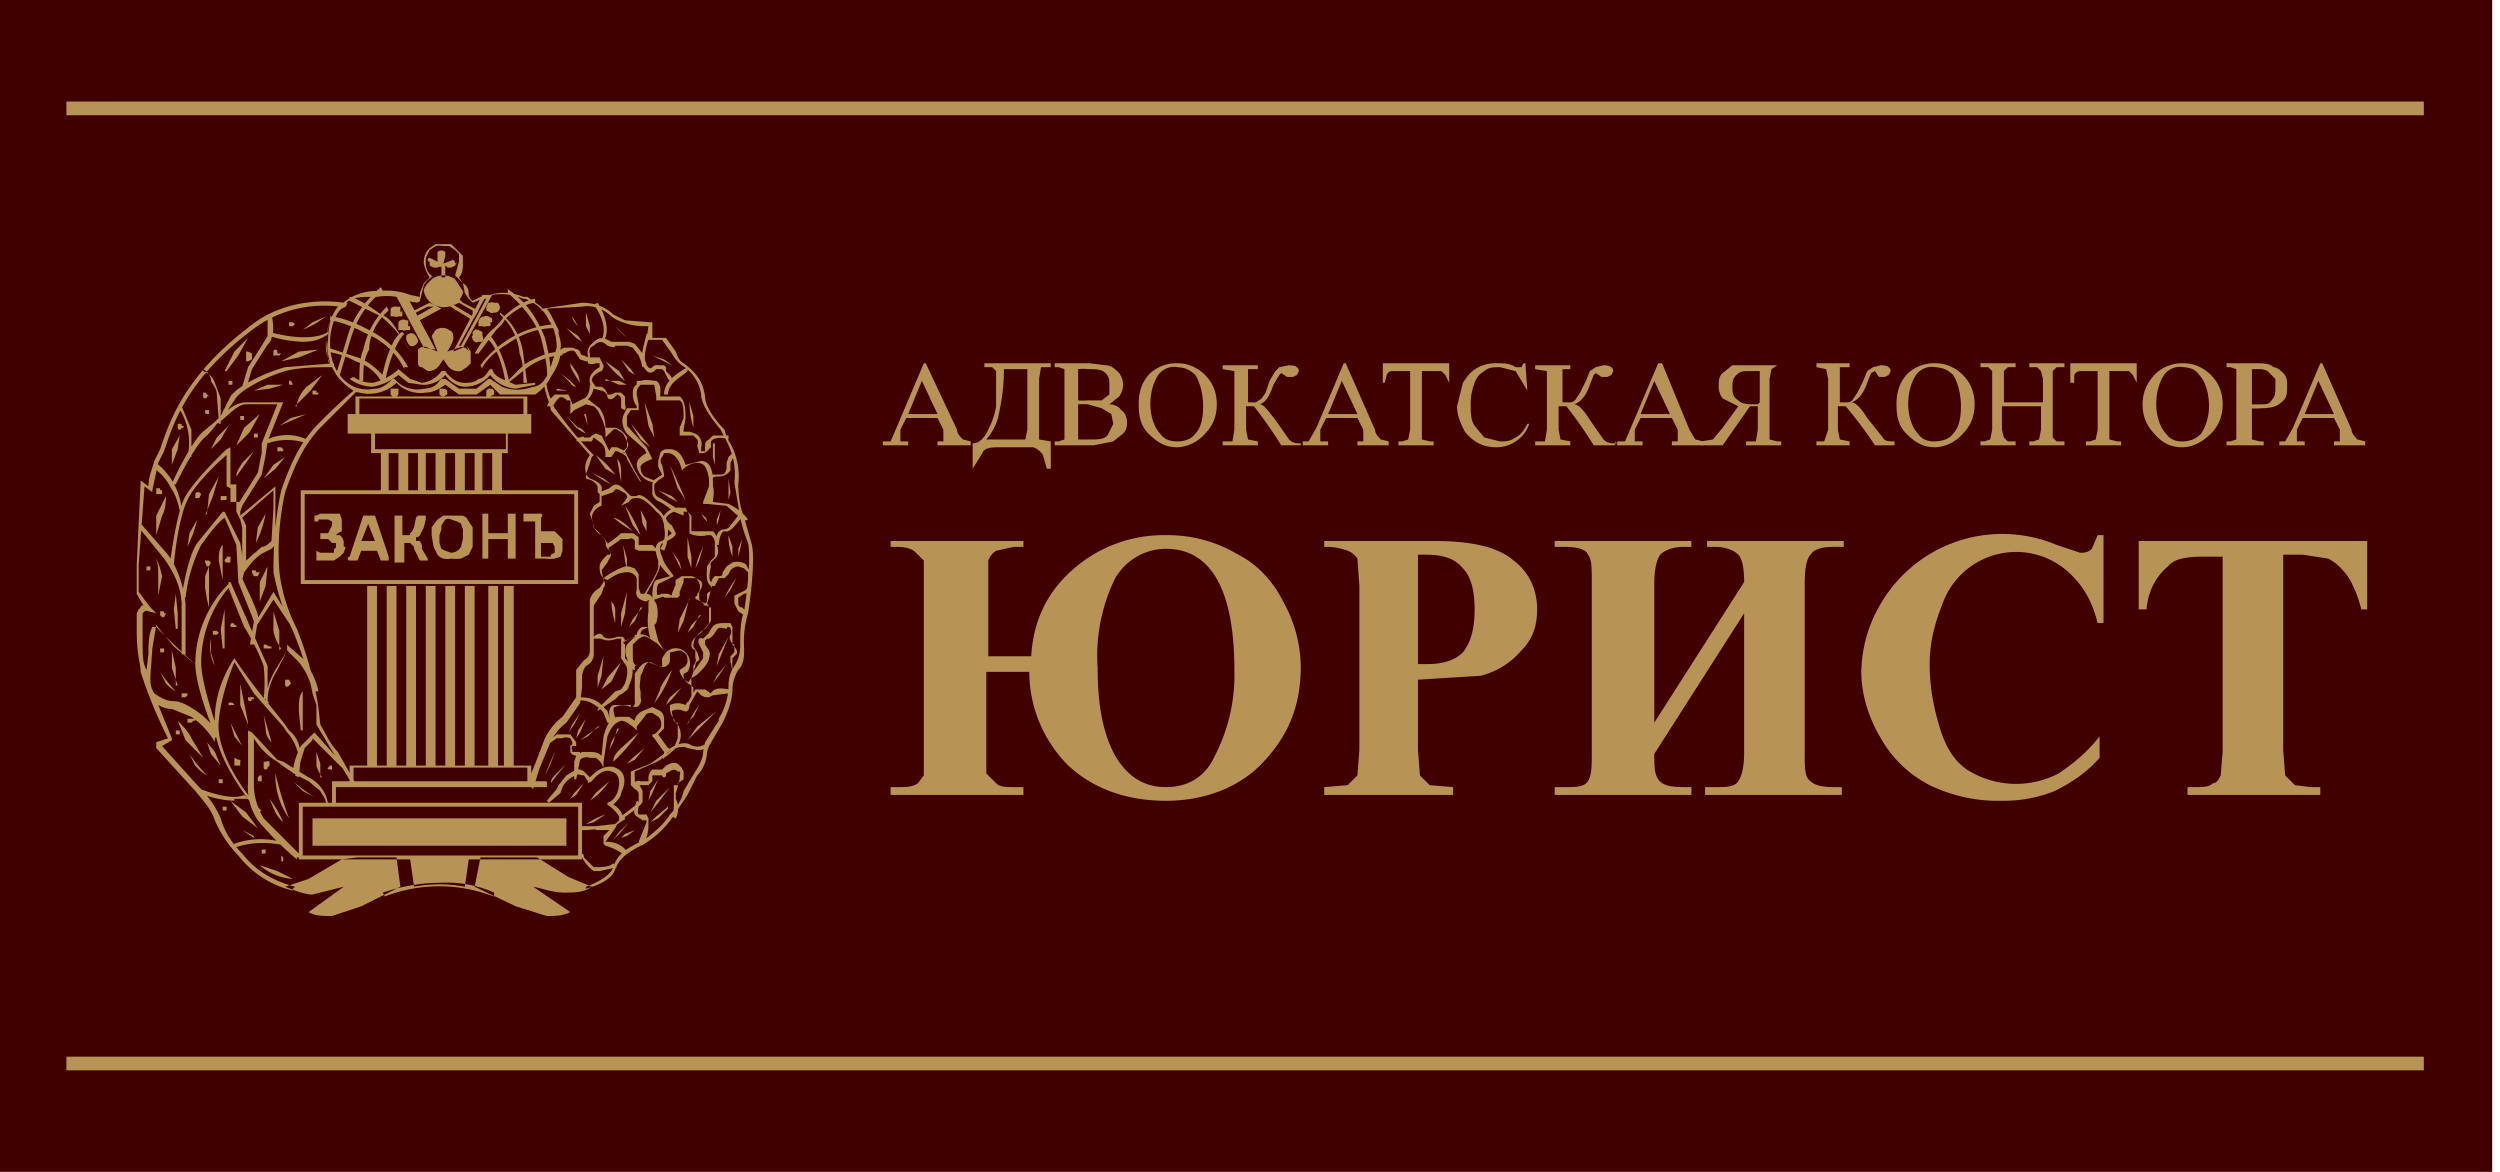 <svg xmlns="http://www.w3.org/2000/svg" width="128" height="60" fill="none"><path fill="#400000" d="M0 0h127.6v60H0z"/><path fill="#B79355" d="m37.3 32.6-.4 1-.2.5.1-.6.5-.9Zm0-5a3 3 0 0 0 .2.9V28l-.2-.6Zm.7 0-.2.5v.4l.1-.4.1-.5Zm-.3 2a5 5 0 0 0-.6 1l.3-.4.3-.6Zm-.8.7v1.1-1.1Zm.3 3.7-.5.6-.2.4.3-.4.4-.6Zm.1-9.5v1.1l.1-.4-.1-.7Zm-.4 1.6-.2.5v.3l.1-.3.1-.5Zm-.4-3.4v.7l.1.4v-1.1Zm1.6 8.8-.3-.2-.2-.4v-.4l.4-.2c.2-.1.3-.1.3-.6v-.4l-.2-.2-.3-.1a.6.6 0 0 0-.4.2l-.1.2-.2.2h-.3l-.2.4h-.2a.6.6 0 0 1 .2-.5.1.1 0 0 1 .1 0h.1c.1 0 .2 0 .2-.2l.2-.3.3-.2a.8.8 0 0 1 .7.1l.2.4v.4c0 .5-.1.7-.3.7l-.3.2a.1.1 0 0 0 0 .1v.2s0 .2.2.2l.2.2v.2ZM36.3 25v-.4a.4.4 0 0 1 .1-.3h.3c.4 0 .4 0 .5-.3v-.3l.1-.3.3-.3v.2l-.2.4v.4c-.2.2-.3.3-.7.3a.3.3 0 0 0-.3.2v.3h-.1Zm.5 2.9h-.2s0-.8.5-.8a.4.4 0 0 0 .3-.2l.4-.5.1-.1v.2a.2.2 0 0 1 0 .1c-.2.2-.5.7-.8.6-.2 0-.3.5-.3.7Zm-12.9-7.7h-.4l-.7-.5c-.3.2-.6.4-1 .4a1.7 1.7 0 0 1-1.5-.5 2 2 0 0 1-.9.5 2 2 0 0 1-1 0c-.2 0-.5-.2-.8-.5-.3-.2-.5-.6-.7-1-.1-.4-.2-.8-.1-1.2 0-1 .3-1.6.9-2 .4-.3 1-.5 1.5-.5h.2a3.4 3.4 0 0 1 1.6.2l.5.1V15l.2-.5.3-.3a2 2 0 0 1-.3-.7 1 1 0 0 1 .3-.8l.3-.2h.8l.6.6v.4c0 .2 0 .5-.2.7l.2.3c.2.1.3.3.3.6a.4.4 0 0 0 .2.3l.4-.2.5-.1c.6-.2 1.2-.1 1.7.1h.2l.7.5.6.7c.2.5.4 1 .4 1.6 0 .5-.3 1-.5 1.3-.2.4-.5.7-.8.9h-1.8l-.5-.5-.7.5H24Zm-1.2-.8h.1l.7.5h.9l.6-.5h.1l.6.4c.5.2 1 .2 1.6 0 .3 0 .6-.3.8-.7l.4-1.3c0-.5-.1-1-.4-1.4-.2-.5-.7-.9-1.2-1.1h-.1c-.5-.2-1-.3-1.6-.2a2 2 0 0 0-.5.2l-.5.2-.2-.2-.2-.3-.1-.5-.3-.3-.1-.1.2-.7V13l-.2-.2-.3-.2h-.3a1 1 0 0 0-.4 0l-.3.2-.2.4v.3c0 .2.1.5.3.6v.1a1 1 0 0 0-.4.4l-.1.4-.1.4c-.1.2-.4 0-.8 0l-.4-.2a3 3 0 0 0-1 0H19c-.5 0-1 0-1.4.4-.6.4-.8.9-.9 1.8a2.3 2.3 0 0 0 .9 2.1 1.9 1.9 0 0 0 1.6.4c.3 0 .6-.2.9-.5h.1a1.5 1.5 0 0 0 1.5.5c.3 0 .6-.1.8-.4l.1-.1ZM30 45.6v-.2s1.2-.4 1.4-1c.2-.6.5-.9 1.6-1.4.5-.4 1-.8 1.3-1.3.3-.3.6-.7.7-1.2l.6-1c.2-.3.4-.7.4-1l.1-.5.7-1.1v-.1c.3-.5.5-1.1.5-1.7 0-.4.1-.7.3-1 .2-.3.3-.7.3-1 0-.7 0-1.3.2-1.8 0 0 .4-2.5.2-3.5a8 8 0 0 1-.4-1.3l-.3-1.8c.1-.8-.1-1.6-.5-2.3l-.2-.4c-.5-.6-1-1.3-1-1.8a2.1 2.1 0 0 0-1-1.5 2 2 0 0 1-.5-.6l-.5-.7H33.1l.1-.7c-.4 0-.8 0-1.3-.2a2 2 0 0 1-.6-.3c-.4-.4-1-.6-1.5-.5l-1.8.1.2.3.4.8v.2c.1.3.2.7 0 1 0 .3 0 .5-.2.8l-.4.6c-.1.2.2 1 .4 1.4.6.8 1.2 1.6 2 2.4l-.1.1-.3.9.2.2c.3.1.7.3.6.6v.8a.7.7 0 0 0-.5.6l.1.5.4.4.3.4.1.4a.3.3 0 0 1 0 .4l-.1.2-.3.4.1.5c.1.1.1.3 0 .4l-.1.3-.4.6v2.5c0 .3-.2.5-.4.6a1 1 0 0 0-.2.5v.6l-.1.8-.7 1c-.4.3-.7.7-.9 1.2l-.5 1.2-.3 1-.3-.3.4-1 .5-1.3c.2-.4.5-.8.9-1.1l.7-1v-1.4l.4-.5c.2-.1.3-.3.3-.5v-2.6a1 1 0 0 1 .5-.6l.2-.3a.3.3 0 0 0 0-.2c-.2-.2-.2-.4-.2-.6 0-.2.2-.4.4-.6a.1.1 0 0 0 .1-.2.9.9 0 0 1-.2-.5l-.2-.3c-.2-.1-.4-.3-.4-.5l-.2-.6.2-.4.3-.2v-.4l-.1-.1V25c0-.1 0-.2-.3-.4l-.3-.1v-.3c-.1-.3 0-.6.2-.9l-2-2.3c0-.3-.5-1.3-.3-1.6a5.5 5.5 0 0 0 .7-1.3v-.9l-.2-.1c0-.3-.2-.6-.3-.8l-.3-.4h-.1l.1-.1 2-.3c.6 0 1.2.2 1.6.6l.6.3 1.3.1h.1v.8h.7l.5.7c.1.3.2.5.4.6.7.5 1 1 1.1 1.7 0 .5.5 1.2 1 1.7l.1.4c.5.7.7 1.6.6 2.4 0 .6.1 1.2.3 1.7l.4 1.4c.2 1-.2 3.5-.2 3.5a5 5 0 0 0-.2 1.8c0 .4 0 .8-.3 1.1a2 2 0 0 0-.3 1c0 .5-.2 1.1-.5 1.7l-.7 1.2-.1.3c0 .4-.2.9-.5 1.2l-.5 1-.8 1.2a5 5 0 0 1-1.4 1.3c-1 .5-1.3.8-1.5 1.3-.2.7-1.5 1-1.5 1Zm-15 0a5 5 0 0 1-2.8-1.8A6 6 0 0 1 11 42c-.2-.6-.6-1-1-1.5l-2-2.2V38l.6-.2a23.7 23.7 0 0 1-1.4-3.4c0-.5-.2-.7-.2-2.2v-.8l.1-.2.1-.1a.1.1 0 0 1 .2 0l-.4-.7v-1.5l.2-4.2v-.1l.4.3c0-.5.2-.9.3-1.3l.3-.6c.5-1.5 1.3-3.8 4.6-6.3 2.1-1.7 4.8-1.2 4.8-1.2h.2l-.1.2-.2.1a1 1 0 0 0-.3.4c-.2.4-.3.9-.3 1.3 0 .6.1 1.2.5 1.7.2.3.5.5.9.7h.2l-.2.1-2 2c-.5.6-1 1.2-1.7 3.2a14 14 0 0 0-.3 4c.1 1 .4 2 .9 3a18.2 18.2 0 0 1 1.1 4l.1.9c.3.5.5 1 .9 1.4l.9 1.6H18l-.9-1.5-.9-1.5v-1l-.2-.6c-.2-1.1-.6-2.2-1-3.2-.5-1-.8-2-1-3 0-1.5.1-2.8.4-4.2.7-2 1.2-2.6 1.7-3.2a30 30 0 0 1 2-1.9 3 3 0 0 1-.8-.7l-.5-.8-.1-1a3 3 0 0 1 .6-1.8h.1c-1.6-.2-3.2.2-4.5 1.2-3.3 2.5-4 4.7-4.5 6.2l-.3.6-.3 1.4v.1l-.4-.3-.3 4v1.4l.6.8.3.3-.4-.1a.2.2 0 0 0-.2 0l-.1.1v.9c0 1.4 0 1.6.2 2l.2.8 1.1 2.7v.1l-.5.3 1.8 2c.5.5.9 1 1.2 1.7.2.7.6 1.3 1.1 1.8.7.9 1.6 1.4 2.7 1.7l-.1.1ZM17.7 28l-.1.3-.2.2-.3.2h-.9v-.5l.2.1h.7v-.2a.1.1 0 0 0 .1-.1v-.2H17l-.2-.2h-.4v-.3h.4l.1-.2.1-.2v-.2l-.2-.1h-.5v.1h-.2v-.3h.1l.2-.1h1l.1.3v.5a.2.2 0 0 1 0 .1l-.2.1-.1.1h.2a.5.5 0 0 1 .2.4v.2Zm2.2.5v.2h-.4l-.2-.5h-.8l-.2.5h-.4a.1.1 0 0 1 0-.2l.7-2.1h.6l.7 2.1Zm-1-1.8-.4 1h.7l-.4-1Zm3 2h-.4l-.3-.6V28l-.1-.1-.1-.1H20.7v1h-.5v-2.4h.4v1h.4v-.1l.1-.1.1-.2.1-.5.1-.1h.4v.2l-.1.4-.1.2-.1.2-.1.1h-.1v.2h.2l.1.2v.2l.3.5v.2Zm2.3-1.3v.6l-.2.4-.4.2a2 2 0 0 1-.5 0 1 1 0 0 1-.4 0 .6.6 0 0 1-.3-.2l-.2-.4-.1-.6V27l.3-.4.3-.2h.9c.2 0 .3.1.4.3l.2.3v.5Zm-.5 0v-.3l-.1-.3-.2-.1-.3-.1a.3.3 0 0 0-.3 0l-.2.3v.2l-.1.3v.4l.1.3.2.1.3.1a.6.6 0 0 0 .5-.3V28l.1-.4Zm2.7 1.2H26v-1h-1v1h-.3v-2.3h.3v1h1v-1h.4v2.3Zm1.3-1.4h.7l.2.2.2.2v.6l-.1.3-.3.1a2 2 0 0 1-.5 0h-.5v-1.9h-.6v-.4h.8a.1.1 0 0 1 .1.2v.7Zm.7.7V28l-.1-.2H27.7v.7h.5v-.1l.2-.1V28Zm1.2 2H15.4v-4.8h14.2V30Zm-14-.2h13.8v-4.4H15.6v4.4ZM17 41.3V40h11v1.2H17Zm.1-.2H28v-.8H17.2v.8ZM29.8 44H15.3v-2.9h14.5V44Zm-14.3-.2h14.1v-2.5H15.5v2.5ZM26 23.2h-7v-1.4h7v1.4Zm-6.8-.2h6.7v-1h-6.7v1Zm8-.8h-9.4v-1h9.4v1Zm-.2-.8h-8.8v-1.1H27v1Zm-8.6-.2h8.4v-.8h-8.4v.8Zm8-1.3a1.8 1.8 0 0 1-1.3-.7 1.7 1.7 0 0 1-1.3.6c-.4 0-.8-.3-1-.6a1.5 1.5 0 0 1-1.2.5l-.7-.1-.5-.4a3 3 0 0 1-1.3.6 2 2 0 0 1-1.2-.4l.2-.1c.3.2.6.3 1 .3a3 3 0 0 0 1.2-.6l.1-.1.6.5.6.2a1.4 1.4 0 0 0 1-.6h.2c.3.4.6.6 1 .6.2 0 .5 0 .7-.2.2 0 .4-.2.5-.4l.1-.1h.1c.1.3.3.4.5.5l.7.3 1-.1v.1l-1 .2Zm-5.8-4v.3h-.2a.2.2 0 0 1-.2 0H20v-.4a.3.3 0 0 1 .3-.1h.2v.3Zm.4.8v.2h-.2a.2.2 0 0 1-.2 0h-.2v-.4a.3.3 0 0 1 .4-.1h.1v.3Zm.4.7a.3.3 0 0 1-.2.3.2.2 0 0 1-.2 0l-.1-.1-.1-.2v-.2a.3.3 0 0 1 .4-.1l.1.1.1.2Zm3.3-.2V17l-.2-.1a.2.2 0 0 0-.2 0l-.1.1v.2c-.1 0 0 .1 0 .2l.1.1a.2.2 0 0 0 .2 0h.2a.3.3 0 0 0 0-.3Zm.5-.7v-.2l-.2-.1a.2.2 0 0 0-.2 0 .3.3 0 0 0-.3.3v.2h.2a.2.2 0 0 0 .2 0h.2a.3.3 0 0 0 0-.2Zm.4-.8-.1-.2h-.2a.2.2 0 0 0-.2 0H25l-.1.2v.2l.2.1a.2.2 0 0 0 .2 0 .2.2 0 0 0 .1 0 .3.3 0 0 0 .2-.3Zm-10.5.9-.1.1h-.2v-.2h.2Zm-.7 1.5-.1.1H14V18a.1.1 0 0 1 .2 0v.1Zm.8 1.6H14.8v-.2h.1l.1.2Zm-2 2.7H13v-.2h.2v.2Zm-1.6 3v.2h-.2a.1.1 0 0 1-.1 0v-.2h.2Zm.2 3.2v.2h-.2a.1.1 0 0 1 0-.2v-.1h.2v.1Zm1.5.7-.1.2H13l-.1-.2v-.1h.2v.1Zm-2.5-.5-.1.2h-.1l-.1-.2v-.1h.2Zm-2.3 2.6-.1.2h-.1l-.1-.1v-.2h.2v.1Zm-.8-2.3v.1h-.2V29h.2Zm3.5 3.3-.1.1h-.2v-.2h.2Zm-2.8.8v.2h-.2v-.2h.2Zm1.2 2.4-.1.1h-.2v-.2H9.6Zm2.5-3.6v.1H11.8V32a.1.1 0 0 1 .2 0h.1Zm1.8 1.1v.1H13.5V33h.1l.2.1Zm1 1.9-.1.1a.1.1 0 0 1-.2-.1v-.2h.2l.1.2Zm-1.9.7v.1h-.1a.1.1 0 0 1-.2 0v-.1H13Zm4 3.6v.1h-.1s-.2 0-.1-.1l.1-.1h.1v.1Zm-3.2-.1-.1.1a.1.1 0 0 1-.2 0V39h.1a.2.2 0 0 1 .2 0Zm-.5.5h.1V40h-.2v-.2Zm-2 .2h.1v.2h-.2v-.2Zm.9-1h.1a.1.1 0 0 1 0 .1v.2H12V38.8Zm2.3 5v.2h-.1V43.8Zm-1-.4h.1v.2h-.2v-.2Zm-2-2.2h.1v.2h-.2v-.2ZM12 36v.1h-.2a.1.1 0 0 1-.1 0V36a.2.2 0 0 1 .3.1Zm-2 .9h-.1l-.1.1h-.2v-.2H10Zm-.8.6v.1H9v-.2h.2Zm1.1-12.2-.1.2H10v-.2a.1.1 0 0 1 .1-.1h.1l.1.1Zm-2-.2v.2H8V25h.2v.1Zm8-5v.1H16V20h.2v.1ZM14.5 23v.1h-.2a.1.1 0 0 1-.1 0v-.2h.2l.1.1Zm-1.6-4.6-.2.1h-.1V18h.1l.2.1v.1Zm-1 1.3h-.2v-.2h.2v.2Zm6.3 20.6H18c0-.2-.1-.5-.3-.7v-.1L16 37.8H16v.1l-.4.4-.4 1.3H15c0-.5.2-1 .4-1.4l.4-.4.3-.3 1.6 1.8v.1c.3.3.4.5.4.8Zm-5 1.3c0-.1-2.4-2.8-2.2-4.8 0-1.1.4-2.2 1-3.1v-.2.2a25.7 25.7 0 0 0 1.8 2.4l.8 1 .2.3c.4.3.6.8.6 1.4l-.1 1-.2-.1c.2-.3.2-.6.2-1-.1-.4-.3-.9-.6-1.2l-.2-.3-.8-.9-.7-.8-1-1.6c-.4 1-.7 2-.8 3-.2 2 2.1 4.6 2.2 4.6l-.2.1ZM11 37.6s-1-2.4-1-3.6c0-1.5.6-3 1.7-4.1v-.1h.1a528 528 0 0 0 1.9 4.3v1.7h-.2a8 8 0 0 0 0-1.7 10.6 10.6 0 0 0-1-2l-.8-2a6 6 0 0 0-1.4 3.8c0 1.2.9 3.6.9 3.6l-.2.1Zm2.8-1.6h-.2c0-.6.2-1.2.5-1.7l.6-1V33l.1.1.8.7c.3.5.6 1 .7 1.6H16c-.1-.5-.3-1-.7-1.5l-.6-.6-.5 1c-.3.5-.5 1-.5 1.6ZM12 41a5 5 0 0 1-2-.5v-.2c2 .8 2.5.4 2.5.4l.2.2H12Zm-1-3a4 4 0 0 0-1.2-1.3l-1-.4c-.4 0-.8-.2-1-.5-.4-.5-.4-.7-.2-2.3 0-.5 0-1 .2-1.4H8a42.8 42.8 0 0 0 2.1 2l-1.2-1L8 32l-.2 1.2c-.1 1.6-.2 1.8.1 2.3.3.2.6.4 1 .4.3 0 .7.2 1 .4.5.3 1 .8 1.3 1.3l-.2.2Zm-1.5-4.5h-.2v-2.5c0-.9-.4-1.7-.9-2.4L7.1 27l.1-.2 1.4 1.6c.5.7.8 1.6.9 2.5v2.5Zm3.5-.5h-.2l.2-1.2-.8-2v-.1l-.1-1.8-.6-1.4c-.5.4-.9 1-1.2 1.4a8 8 0 0 0-.8 2.7h-.2c0-.1.3-2.1.8-2.8l1.3-1.6h.1l.8 1.6c.1.6.2 1.2.1 1.8.2.5 1 2 .8 2.2l-.2 1.2Zm.7-10.3v-.2c.6-.3 1.4-.3 2 0v.2a3 3 0 0 0-2 0ZM12 43.4v-.2a4 4 0 0 1 2.7 0v.1c-1-.2-1.8-.2-2.7.1Zm-2.2-20h-.2a3.3 3.3 0 0 0-.5-2.6h.2l.5 1.2v1.5Zm-.6 2.8a3 3 0 0 0-.5-1.3c-.2-.4-.5-.7-.9-1l.2-.2a3.4 3.4 0 0 1 1.3 2.4h-.1Zm6.3-9.3.5-.4.7-.3-.6.4-.6.3Zm-4 2.1.5-1 .7-.7-.5.9-.6.8Zm3.7 1.8c0-.3.2-.7.5-1l.8-.6-.6.8-.8.8Zm-1.7 3.7.5-.7.6-.4-.5.6-.6.5Zm-.4 3.3.1-.8.4-.7a5.3 5.3 0 0 1-.5 1.5Zm1.3 5.4a2 2 0 0 1-.4-.9v-1l.3 1v1Zm-3 0-.1-1 .2-1v2Zm0-3.5-.2-1c0-.2 0-.6.2-.8v1.8Zm-.7 1.4-.1-.4-.1-.6v-.6l.2-.5V31ZM9 32.2l-.1-1 .1-.8.1 1v.8Zm4.3-1.4v-1l.4-.8-.1 1-.3.8Zm-5.2-.2v-1.1c0-.4 0-.8-.2-1 .2.2.3.6.4 1l-.2 1Zm2.5-4.3.1-1 .5-.9-.3 1-.4 1Zm-1 1.7.1-.7.4-.7-.2.7-.3.7ZM8 27.4v-1l.5-1s0 .7-.2 1l-.3 1Zm2.1 8.7-.4-.7a54.5 54.5 0 0 0 .4.7Zm-1-1-.3-.9v-.9l.2.9v.9Zm1.4 3.8-1-1-.4-1s.6.6.7.9l.6 1Zm4.3 3a3.8 3.8 0 0 1-.7-2.3 19.8 19.8 0 0 0 .7 2.3Zm-1.6.5-.8-.6-.6-.8.8.6.6.8ZM15 45a2.8 2.8 0 0 1-1.7-.7l.9.3.8.4ZM9 35.4a2 2 0 0 1-.5-.4l-.3-.6a7.6 7.6 0 0 0 .8 1Zm1.6 4.3a2 2 0 0 1-.6-.5 9 9 0 0 1-.3-.6 7.6 7.6 0 0 0 .9 1.1Zm2.4 3.1-.6-.3a35 35 0 0 0 .6.4Zm1.5-.7a2 2 0 0 1-.4-.5l-.3-.7a5.3 5.3 0 0 1 .7 1.2Zm1.6-1.3-.6-.3-.5-.5a7.4 7.4 0 0 0 1.1.8Zm-4.8-1.6-.5-.6-.2-.6.4.5.3.7Zm1.1-1-.4-.5-.2-.7.3.6.3.6Zm1.5-.2c-.2-.2-.3-.4-.3-.7l-.1-.7.2.7.2.7Zm2.6 1.8a2 2 0 0 1-.3-.6v-.7l.2.6v.7h.1ZM11 34.1a2.1 2.1 0 0 1-.2-1.4v.7l.2.7Zm3.4-15.6.9-.5 1-.1-1 .4-.9.2Zm-1.7 18.6-.4-1V35l.2 1 .2 1Zm2.7.3-.1-1c0-.4 0-.8.2-1v2Zm-1.1-15.6.6-.4.8-.2-.7.3-.7.3ZM13 20l.7-.3h.8l-.7.2-.8.1Zm.1 12L13 32l1-1.7 1 1.6h-.2l-.8-1.2-.9 1.4Zm-2.4-11.7h-.1a.1.1 0 0 1-.2 0v-.2h.1l.2.2Zm0 .8v.1h-.1a.1.1 0 0 1-.1-.1V21h.2v.2Zm-1.3.7v.1h-.1a.1.1 0 0 1-.2 0v-.2h.2v.1Zm3.1-.4v.1h-.2v-.2h.2a.1.1 0 0 0 0 .1Zm-.1 8.2V27l-.1-.4-.2-.4v-.5H11.8V25l-.2-.1v-1.6c-.5.4-1.7 1.6-2 2.3-.5 1-.7 3.3-.7 3.3h-.2c0-.1.3-2.4.7-3.3.4-.9 2.1-2.5 2.2-2.6l.2-.1v1.9h.3v.9h.2V26.4l1.8-1.5v3l-.2.2-.4.2c-.4.2-.7.6-1 1l-.1.4Zm0-3.1.2.4v1.8l.8-.7c.2 0 .4-.2.5-.3l.1-1.7v-.9l-1.6 1.4Zm-.1-.3h-.2l.1-.4 1-1.6.2-1v-.5l.8-2h-1.6c-.5 0-1 .7-1.5 1a6 6 0 0 1-.5.6c-.6.4-1.6 2.5-1.6 2.5h-.2c0-.1 1-2.2 1.6-2.7l.6-.5c.5-.5 1-1 1.6-1H14.5l-.8 2-.1.7-.2 1-1 1.6-.1.3Zm-1.1-4.7-.1-1.3c0-.3-.2-.5-.3-.7 0-.3-.2-.5-.4-.6V19c.3.1.5.3.6.6l.3.8v1.3h-.1Zm.1 0h-.1l.6-1.2c.4-.6 2-1.3 2.8-1.5l2.5-.2v.2c-.9 0-1.7 0-2.5.2-.7.2-2.3.9-2.6 1.5l-.7 1Zm1.3-1.7h-.2l.3-1 .7-1.1.3-.5v-1.1h.2s.2.8 0 1.2c0 .2-.2.3-.3.5l-.7 1.1-.3 1Zm-3.8 3.9V23l.4-.7-.1.7-.3.8Zm3.3-.9.4-.9.8-.7-.5.9a8 8 0 0 1-.7.7Zm0 1.6c0-.3.2-.5.3-.7l.6-.6-.4.6-.5.7ZM10.8 23l.3-.6.6-.6-.4.7-.5.5Zm12.9-8a1 1 0 0 1-1.2.7 1 1 0 0 1-.8-.8c0-.2.2-.4.4-.6a1 1 0 0 1 1.2 0l.4.6Zm4.3 4.3H28s.1-.4-.3-2c-.3-.9-1-1.7-1.7-2.3v-.2c1 .7 1.5 1.5 1.9 2.5.4 1.6.3 2 .2 2Zm-10.6-.1h-.2l.6-2c.3-1 .9-1.8 1.7-2.5l.1.2c-.8.6-1.3 1.4-1.6 2.3l-.6 2Zm9.6.4h-.2c0-.5 0-1-.2-1.5a3 3 0 0 0-1-2V16a3.2 3.2 0 0 1 1.2 2.2l.2 1.5Zm-8.6-.1c0-.6 0-1.1.2-1.6.2-.9.6-1.6 1.2-2.2l.1.2c-.6.5-1 1.3-1 2-.3.5-.3 1-.3 1.6h-.2Zm2.3-.6c-.4-.8-1-1.4-1.9-1.8-.6-.3-1.2-.6-1.9-.7v-.2s.7 0 2 .7c.8.4 1.5 1 2 1.9h-.2Zm4 0-.1-.2a5.2 5.2 0 0 1 3.8-2.1v.2c-.9 0-1.7.3-2.4.8-.5.3-1 .7-1.3 1.2ZM21 18a5.8 5.8 0 0 0-1.5-1.8l-1.6-.8v-.2s.4 0 1.6.9c.3.1.5.3.7.6L21 18H21Zm3.5.1h-.2c.3-.5.6-1 1-1.3l.3-.3.2-.3c1-.9 1.6-.9 1.6-.9v.2s-.6 0-1.5.8l-.2.3-.3.3-.9 1.2Zm-5 1.4c-.3-.5-.7-.8-1.3-1-.5-.3-1-.4-1.4-.5v-.2l1.5.5c.6.2 1 .6 1.5 1.1l-.2.1Zm6.5.2h-.2l1-1c.6-.4 1.3-.7 2-.7v.2c-.7 0-1.4.3-1.9.7l-1 .8Zm-.1 0c-.3-2-1-2.4-1-2.4l.1-.2s.7.5 1.1 2.6h-.2Zm-6.2-.1h-.2c.4-2.2 1-2.6 1.1-2.6l.1.1s-.6.5-1 2.5Zm2.6-1.7-.6-.1-1.5-2.8.6.1 1.5 2.8Zm-.4-.3-1.2-2.3 1.2 2.3Zm1.3.4 1.5-2.9h.5l-1.5 2.7-.5.2Zm1.6-2.7-1.3 2.4h.1l1.3-2.4h-.1ZM20.4 20v.1a.2.2 0 0 1-.3.2.2.2 0 0 1-.1-.2v-.2h.4Zm2.5 0v.2l-.2.1a.3.3 0 0 1-.2-.1V19.9h.2a.3.3 0 0 1 .2.1Zm2.4 0v.2l-.2.1h-.2V20a.2.2 0 0 1 .2-.1h.1l.1.1Zm-4-3.6L21 16l1-.5.6.3-1.3.7Zm0-.4v.2l.9-.5H21.9l-.6.3Zm2.9.4-1.3-.8.6-.3.2.2.8.4-.3.5Zm-1-.8 1 .6v-.3l-.7-.4-.2.1Zm-3 23.7h-.4V30h.5v9.3Zm-.9 0h-.5V30h.5v9.3Zm2 0h-.5V30h.5v9.3Zm1 0h-.5V30h.5v9.4Zm1 0h-.5V30h.5v9.4Zm1 0h-.5V30h.5v9.4Zm1 0H25V30h.5v9.3Zm1 0h-.5V30h.5v9.5Zm-6.4-14h-.4V23h.4v2.2Zm1 0h-.5v-2.2h.5v2.2Zm1 0h-.5v-2.2h.4v2.2Zm.9 0h-.5v-2.2h.5v2.2Zm1 0h-.5v-2.2h.5v2.2Zm1 0h-.5v-2.2h.4v2.2Zm1 0h-.6v-2.2h.5v2.2ZM15.2 44a16 16 0 0 1-2-2 3 3 0 0 1-.5-1.9v-2.7l.2.1 1.3 1.4.3.1 1.3.8a1.8 1.8 0 0 1 1 1.4h-.1c0-.3-.2-.5-.3-.7l-.6-.5a8.3 8.3 0 0 1-1.6-1c-.5-.3-.9-.7-1.2-1.2v2.4c0 .6.2 1.2.5 1.7l2 2h-.3ZM29 21.3l.6.6c.2 0 .3.2.4.3a3 3 0 0 1-.5-.3l-.5-.6Zm1-.1.1.6v.4-.4l-.2-.6Zm3-.6.4 1.1.1.7-.3-.6-.2-1.2Zm1.3 3.2.5 1.1.3.7-.4-.6-.4-1.2Zm.9 3.7.2 1v.6l-.2-.6v-1Zm.1 3.1-.3 1.2-.3.6.1-.7.5-1Zm-.9 3.7a5.4 5.4 0 0 1-.9 1.7l.3-.7c0-.2.6-1 .6-1Zm-1.7 3.2a8.7 8.7 0 0 1-1.3 1.5c0-.3.2-.5.4-.7l.9-.8ZM31.2 40a5 5 0 0 1-.6.7l-.4.3.3-.4.7-.6Zm-1.3.1-.4.6-.3.2.2-.3.5-.5Zm-.9-1-.5.6-.3.4c0-.2.1-.3.3-.5l.5-.5Zm-.6-.6a6 6 0 0 1-.5 1.2l.2-.5.3-.7Zm5.9 1.8-.6.8-.4.5.3-.6.7-.7Zm-2.5-6.4-.5 1-.5.4.3-.6.7-.8Zm4.9 2.5-1 1-.5.5.5-.7 1-.8Zm-5.8-2.8-.1 1-.2.6v-.6l.3-1Zm1.2-3.3-.1 1.1-.2.7v-.7l.3-1.1Zm-.2-2.4.2.7v.5a3 3 0 0 1-.1-.4l-.1-.8Zm-1.4-4.6a4.7 4.7 0 0 1 1 1L31 24l-.5-.7Zm1.5 2.6a6.9 6.9 0 0 1 .8 1.5l-.4-.5-.4-1Zm.8.2.1.7.2.4v-.5l-.3-.6Zm-1.4.4a7 7 0 0 0 1 .7c-.3-.3-.6-.6-1-.7Zm1.5 2v1.2-1.2Zm0 2.6-.5.6-.2.4.3-.3.3-.7Zm-1.6-.3a4.3 4.3 0 0 0 .2 1.1v-.5c0-.2 0-.4-.2-.6ZM36 28a4.8 4.8 0 0 0-.4 1.1l.2-.4.2-.7Zm-.1 3.5-.5.5-.2.4.3-.3.3-.6Zm-1 3.7-.6.5a2 2 0 0 0-.2.4l.3-.3.5-.6Zm-1.8-.7-.1.7v.5-.5l.1-.7Zm2.7 1.6a5 5 0 0 0-.6 1c0-.2.2-.3.3-.4l.3-.6ZM33 38.3l-.6.5-.3.3.4-.2.5-.6Zm1.2 3-.6.5-.3.3.4-.2.5-.5Zm-2 .8-.5.5-.3.4.3-.3.5-.6Zm.3.4-.5.2-.2.2.3-.1.4-.3Zm1.2-2.6-.4.6-.1.5.2-.4.3-.7Zm-2-2.6-.4.7-.1.4.2-.4.2-.7Zm-1-.1-.6.4-.4.3.4-.2.5-.5Zm-.7-.4-.4.6-.1.4.2-.3.3-.7Zm-.3-.3-.4.6-.2.4.3-.4.3-.6Zm1.3 5.2a4.4 4.4 0 0 0-1 .5l.4-.1.6-.4Zm3.1-10.5v1.1-1.1Zm.3-3 .3.6.2.4-.1-.4-.4-.6Zm1-3.6v1.2-1.2Zm-1.7.5.6.4.4.2-.3-.3-.7-.3Zm.2-4v1.1-1.1Zm-1.6.6.5.8.5.4-.4-.5-.6-.7Zm3-1a4.8 4.8 0 0 0 .2 1.2v-.6l-.2-.7Zm-1.9-2.5.6.3.4.2-.4-.3-.6-.2ZM29 16.8l.5.5.3.2-.2-.3-.6-.4ZM30 16v.7l.2.4v-.4L30 16Zm-.7.2c0 .2.2.4.3.5l.2.4-.2-.4-.3-.5Zm2.2.5a4.2 4.2 0 0 0 .6.6l-.2-.2-.4-.4Zm.1 6.8.2 1.2v-.5c0-.2 0-.5-.2-.7Zm-1.3.7.6.4.4.2-.4-.3-.6-.3Zm5.6 2c0 .2.2.4.3.5l.2.3-.2-.3c0-.2-.2-.3-.3-.4ZM31 18.5a4.7 4.7 0 0 0 1 1l-.3-.5-.7-.5Zm.8-.1.4.6.3.2-.2-.3-.5-.5Zm-3.1.7.5.5c.1.2.3.2.3.2l-.3-.3-.5-.4Zm-.2.8.6.1h.5-1.1Zm2.5-.5.7.3h.4l-.4-.2h-.7Zm-1.8-.8c0 .3.2.5.3.7l.2.3a4 4 0 0 0-.1-.4 5 5 0 0 0-.4-.6ZM31.8 42v-.2l.9-.7v-.4c0-.1 0-.2-.2-.3l-.2-.2v-.7l1-.4.7-.5v-.1l-.5-.7-.1-.1v-.1c.2 0 .3-.2.4-.3a.5.5 0 0 0-.1-.6l-.3-.2c-.2 0-.3 0-.4.2l-.4.5v.2l-.1-.1s-.4-.4-.7-.4c-.3.1-.5.3-.7.8l-.2 1.3v.3l-.1-.2a1 1 0 0 0-.3-.3h-.3a.5.5 0 0 0-.5.1l-.1.5-.1.5h-.1V39l.1-.3.3-.2h.3c.3 0 .5 0 .7.2l.1-1c.2-.7.4-1 .8-1h.5l.3.2c0-.2.2-.4.4-.5l.5-.2.4.2a.5.5 0 0 1 .2.4v.5l-.3.3.5.7a.1.1 0 0 1 0 .2c-.2.3-.5.5-.8.6l-.9.4v.1a.1.1 0 0 0 0 .1v.2c0 .1 0 .2.2.2l.2.4v.5c0 .1 0 .2-1 .9Zm2.8-.1-.2-.1.1-.4v-1.2h.2l.1-.3v-.2a.2.2 0 0 0 0-.2h-.1c-.2-.2-.4 0-.6.1v.1a.1.1 0 0 1-.2 0h-.5V40l-.2.2h-.8a.3.3 0 0 1 .4-.2h.4v-.1a.6.6 0 0 1 .2-.5h.5l.2-.2.2-.1a.5.5 0 0 1 .4 0l.2.2.1.2v.4l-.3.2v.2l-.1.3v.3a1.1 1.1 0 0 1 0 1Zm-.6-3-.1-.2h.1l.5-.4.2-.5V37h-.1l-.1-.2a.9.9 0 0 1-.2-.5v-.2a.9.9 0 0 1 .8 0l.1-.2V36l.4-.7h.5l.3.2c.2-.4.8-.2 1-.2l-.1.2-.8.1-.2.1a.6.6 0 0 1-.4-.1l-.2-.2-.4.7c0 .2-.1.4-.3.3a.7.7 0 0 0-.6 0v.1l.1.4.2.2a1 1 0 0 1-.2 1.3 4 4 0 0 1-.5.4Zm-2.7-1.9s-.3-.7.1-.9h.9v.1h.1a.3.3 0 0 0 .1-.3v-1.4c.2-.3.4-.6.7-.6l.5.2h.2v-.4l.2-.3a.7.7 0 0 1 1 0 .8.8 0 0 1 .1 1l-.2.1v.1c0 .2.2.4.4.5l.1.1V35.7h-.1V35a1 1 0 0 1-.6-.6v-.1l.3-.2.1-.2c0-.2 0-.4-.2-.5-.2-.2-.5 0-.7 0V33.7c0 .2 0 .3-.2.4 0 .1-.3 0-.4 0l-.4-.2c-.2 0-.3.2-.4.5l-.1.2c0 .3-.1.5 0 .8v.3a.4.4 0 0 1-.2.5H32.3a1 1 0 0 0-.8 0c-.2 0 0 .5 0 .6l-.2.1Zm-.7-.6v-.1l.7-.7.2-.2.3-.1.2-.3c.1-.3.2-.8 0-1l-.2-.3v-1h-.2c-.6.2-.7 0-.9 0h-.3v-.1c.2-.2.4-.2.5 0 0 0 .2.2.7 0h.2c.2 0 .2.2.2.3v.8l.2.2c.3.3.2.8 0 1.2 0 0 0 .2-.2.3a1 1 0 0 1-.3.2l-.2.2-.9.6ZM32 33v-.2l.5-.2v-.1h.1a.5.5 0 0 1 .3-.4h.4V32l.1-.1v-1.1a.2.2 0 0 0-.3 0 1 1 0 0 1-.3-.1.4.4 0 0 1-.2-.5V29.6a.5.5 0 0 0-.5-.3c-.4 0-.7.2-1 .4l-.2-.1A4 4 0 0 1 32 29h.2l.3.1.2.3v.7l.1.3h.3s.2 0 .3.2l.2.3a1.7 1.7 0 0 1 0 1l-.2.2h-.2l-.2.1a.3.3 0 0 0-.2.2v.2a.2.2 0 0 1-.2 0 2 2 0 0 0-.7.3Zm3.4 2v-.3l.2-.6c0-.1 0-.2.2-.3v-.1l-.1-.3-.2-.3c0-.3.1-.6.6-.9l.3-.4v-.7h-.1l-.3-.2-.2-.2v-.4c.2-.3.2-.5 0-.6l-.2-.1H35v.2l-.2.5v.2l-.1.1H34c0-.1-.2 0-.2 0l-.3.1V32l.2.8.3.5-.4-.4c-.1 0-.5-.4-.7-.3a1 1 0 0 0-.3.2l-.2.2v.6c0 .2 0 .4.2.5h-.1v.2c-.1 0-.2 0-.4-.6a.8.8 0 0 1 0-.7l.3-.3.3-.2a.6.6 0 0 1 .6.2 3.2 3.2 0 0 1-.1-1.4v-.5l.1-.1.3-.2.3-.1h.3l.2.1v-.1l.2-.5a.3.3 0 0 1 0-.2l.3-.2h.4c.1 0 .3 0 .4.2a.5.5 0 0 1 0 .7v.1a.1.1 0 0 0 0 .2l.2.1.2.1.2.2v.8l-.4.5c-.3.2-.5.4-.5.6 0 .1 0 .2.2.3v.4a.2.2 0 0 1 0 .2l-.1.2v.3l.5-.7v-.3l-.2-.4a.3.3 0 0 1 0-.3.2.2 0 0 1 .2 0l.2-.2.1-.1c.2-.4.3-.5.8-.5h.3l.1.2V33c.2.2.3.4.2.5l-.2.2v.2a.4.4 0 0 0 0 .2v.2l-.1-.4v-.3l.2-.2V33a.3.3 0 0 1-.2-.2.3.3 0 0 1 0-.3.3.3 0 0 0 0-.3.1.1 0 0 0-.2 0c-.4-.1-.4-.1-.6.2a.8.8 0 0 1-.3.3h-.1l-.1.1v.2l.2.3a.5.5 0 0 1 0 .4c0 .3-.7 1-.9 1l-.2.3Zm.9-4L36 31l.2-.2v-.4l.1-.1h.1V30c-.3-.2-.2-.7-.2-1l.2-.3.2-.2v-.7a.5.5 0 0 0-.2-.4H36.2c-.3.1-.8 0-.9-.1v-.9l-.1-.2H34.5a1 1 0 0 0-.4.3s0 .2.3.4l.2.4c0 .2-.3.3-.6.5-.2 0-.3.3-.1.7.1.4.4.7.6 1h.2-.2l-.8.4a.9.9 0 0 0 0 .7h-.3c0-.2 0-.8.2-.9l.7-.2c-.3-.3-.5-.5-.6-.8-.1-.3-.3-.9.2-1l.5-.4-.2-.2c-.1-.2-.4-.4-.2-.7a.9.9 0 0 1 .9-.4h.2l.1.2.2.2v.8H36.5a.6.6 0 0 1 .2.5v.2a.7.7 0 0 1 0 .6l-.3.3a.3.3 0 0 0 0 .2c-.1.4-.1.7 0 .8a.2.2 0 0 1 0 .3v.1l-.1.4-.1.3Zm-3.2-.4h-.2c.3-.6.9-1.4.8-1.7v-.2c0-.3 0-.5-.3-.5H32.7l-.2-.1v-.4a.2.2 0 0 0-.3-.1h-.4l-.7.5-.1-.2a5 5 0 0 0 .8-.6H32.4l.3.2v.4a.1.1 0 0 0 .1 0h.6l.3.3a.5.5 0 0 1 0 .4l.1.3c0 .4-.8 1.6-.8 1.7Zm.9-2.4-.2-.1c.2-.3.3-.7.2-1.1 0-.3-.1-.6-.4-.8-.5-.6-.8-.7-1-.7-.1 0-.3 0-.4.2l-.4.2.3-.4a.1.1 0 0 0 0-.1.3.3 0 0 0-.2-.2c-.3-.2-.4-.2-.5 0l-.6.2-.1-.2.5-.2c.2-.2.4-.3.7 0l.2.2.2.2h.3c.2-.2.6.2 1 .6l.1.1c.3.2.4.6.5.9 0 .4 0 .8-.2 1.2Zm4-1.6-.8-.7-1-.1H36v-.1l.3-.8v-.4c-.1-.5-.2-.8-.6-.8-.2 0-.5.1-.7.3l-.1.1V24s-.2-.8-.7-.8H34l-.1.2c-.1.1-.1.3 0 .4l.1.5v.1l-.3.2-.2.2c0 .4 0 .6.3.7l.8.5.4.2v.2l-.5-.2a5 5 0 0 0-.7-.5.6.6 0 0 1-.4-.4v-.5s0-.2.2-.3l.3-.2-.2-.4v-.3l.1-.4a.4.4 0 0 1 .3-.2h.2c.5 0 .7.5.8.8l.8-.2c.5 0 .6.6.6 1v.3c.1.3 0 .6 0 .8l.8.1c.4.2.7.4 1 .8l-.3.1Zm-5-1.1h-.2v-.8l-.3-.5-.4-.7c0-.2-.3-.3-.5-.4h-.1l-.2.3H31c0-.3 0-.5-.2-.7l-.4-.3-.1.2h-.8l.1-.2h.1s.2-.1.2 0H30.2l.1-.1.2-.1.3.1.1.2.3.6.1-.2H31.6l.4.2.2.4.3.6.3.5v.9h.1Zm.5-.8a1 1 0 0 1-.9-.9c0-.3.3-.5.5-.6L33 23l-.8-.7a1 1 0 0 1-.3-1l.2-.4h.5v-.1a1 1 0 0 1-.2-.6c0-.2 0-.4.2-.5v-.2h.2c.3-.1.6 0 .8 0 .3.2.2.6.2.8h1c.3.2.3.8.3 1.1l-.1.6v.1h.3l.3.1a.6.6 0 0 1 .3.7v.2h.2v-.2c0-.2 0-.3.2-.4l.2-.2h.8v.2a1 1 0 0 0-.8 0l-.1.1v.3l-.2.2a.4.4 0 0 1-.2.1h-.2l-.1-.4a.3.3 0 0 0 0-.3l-.2-.2h-.7v-.4l.2-.5c0-.4 0-.8-.2-.9h-1.2v-.2l-.1-.6h-.7c-.2.2-.2.3-.2.5l.1.5V21h-.4l-.2.3v.5a57.8 57.8 0 0 1 1 1.1l.3.6s-.6.2-.6.4a.6.6 0 0 0 .2.5l.5.2v.2Zm-1.5-1.5-.1-.1.2-.2V22.6l-.2-.4-.3-.2a.2.2 0 0 0-.2 0l-.2.2-.2.2v-.2c0-.4-.2-.8-.3-1a1 1 0 0 0-.3-.4l-.4-.1-.6.3-.2.2v-.7H29a.1.1 0 0 0-.1-.1.2.2 0 0 0-.3 0l-.1.1-.2.3H28l.2-.4.2-.2H29.1l.1.2.1.3.6-.3a.6.6 0 0 1 .4.2l.4.3c.2.3.3.6.3 1h.5a1 1 0 0 1 .6.5v.2c.2.2-.1.5-.2.6ZM32 21l-.2-.1v-.5a.3.3 0 0 0-.2-.2l-.1.1-.1.1c-.2.1-.3 0-.3-.1a.4.4 0 0 0-.3-.3l-.4-.1a.6.6 0 0 1-.2-.3c-.1-.4.3-.7.5-.8v-.2h-.2a.5.5 0 0 1-.4 0v-.4a.6.6 0 0 1 .2-.6c.3-.3.5-.4 1-.1h.9l.3.1.4.5.1.4c.2.4.3.4.4.3a.3.3 0 0 1 .3-.1h.3l.1.1v.2l.2.2.2.3-.1.1-.2-.2-.1-.2-.1-.2-.1-.1H33.6l-.1.1c-.3.2-.4 0-.6-.3l-.2-.5-.3-.4-.3-.1H31.5c0 .1-.1.1-.4 0-.3-.3-.5-.2-.7 0a.3.3 0 0 0-.2.4v.2h.5l.1.2.1.2a.4.4 0 0 1-.1.3c-.3.1-.5.3-.5.5l.2.3h.3a.6.6 0 0 1 .3.4h.2l.2-.1H31.8l.2.2v.4a.4.4 0 0 1 0 .3Zm-2 21.5h-.3v-.2h1.5c.2 0 .4-.2.5-.3v-.2a2 2 0 0 0-.6-.6v-.1c.3-.1.4-.3.5-.5.2-.6.1-1-.3-1.1-.5-.2-1 .5-1 .5l-.2.1v-.1l-.2-.3c-.2 0-.3-.1-.4 0a1.2 1.2 0 0 0-.7.6l-.1.3-.6.5-.1-.1.5-.6.1-.2.4-.5.5-.3a.5.5 0 0 1 .4.1l.3.3c.2-.2.7-.7 1.3-.5.5.2.6.7.3 1.3 0 .2-.2.4-.4.6.2.1.4.3.5.6a.1.1 0 0 1 0 .2l-.6.4-1.3.1Zm4.3-22.3H34c0-.7.7-1.1 1.2-1.4v.2c-.3.3-1 .6-1 1.2Zm-18.8-2.7a6 6 0 0 1-1.7-.3V17s2 .6 3 0v.1c-.4.3-.8.4-1.3.4ZM31.3 37h-.2l-.2-.5a1 1 0 0 0-.3-.3c-.4-.3-.7-.4-1.1-.3v-.2c.4 0 .8 0 1.2.3l.4.4.2.6Zm-1.4-16.4v-.2c.3-.1.3-.7.3-.7h.2a1 1 0 0 1-.5.9Zm-1.5-1.9h-.1c0-.1.2-.8.6-.9h.4l.3.1.1.1s0 .2.2.2l.2.1h.3a.1.1 0 0 1 0 .2H30l-.3-.1-.2-.3c-.1-.2-.3-.2-.6 0-.3 0-.5.3-.6.6Zm2.5-1.3h-.1c.4-.8-.4-1.8-.4-1.8l.2-.1s.8 1.2.3 2Zm2 1.4c-.2-.4.2-1.6.2-1.7h.2c-.2.5-.4 1.3-.2 1.5l-.1.2Zm-.9 25a3 3 0 0 0-1-.5H31l-.1-.1v-.4l.3-.3h-.7v-.2l.9-.1h.2l-.1.2-.5.7h.1c.4 0 .8.2 1 .5v.1Zm-1.3.8h-.3a2 2 0 0 1-.6-.7h-.1v-.2c.1 0 .2 0 .2.2l.5.5c.4 0 .8 0 1-.2l.2.2-.9.2Zm2.1-1.4-.1-.1.4-1V42h-.2l-.3-.2c-.3-.2 0-.7 0-.8l.2.1c-.1.1-.2.5-.1.6h.4l.1.2a.1.1 0 0 1 0 .1V42.3c0 .3-.1.7-.3 1Zm-3.1-4.5c-.2 0-.4 0-.5-.2v-.2a.2.2 0 0 1 0-.1l.1-.1V38l-.1-.2c-.3-.1-.4 0-.4 0h-.3l-.7.5v-.1l.7-.6h.7l.3.4v.2h-.2a.2.2 0 0 0 0 .2v.1h.4v.3Zm4.5-.2v-.1s.6-.5 1.1-.3a.7.7 0 0 0 .8 0l.1.2a1 1 0 0 1-.5.1l-.5-.1c-.4-.2-1 .2-1 .2Zm-7 1.7h-9.3v-1h9.3v1Zm-9-.2H27v-.7h-8.9v.7ZM29 43.3H16v-1.4h13v1.4Zm-8.7.6h-2l-.8.1-1.7 1-1.2.4c.5.2 1 .4 1.4.4l1.6-.4-1.8 1.3c.3.2.8.2 1.2.2l1.5-.5 2-1-.2-1.5Zm8.6 1.8c.5 0 1 0 1.4-.3l-1.2-.5-1.6-1h-2.9l-.3 1.5 2.1 1 1.6.5c.4 0 .8 0 1.2-.2l-1.9-1.3c.5.1 1 .3 1.6.3ZM24 44H21l.2 1.4a7 7 0 0 1 2.6 0L24 44Zm0-26a.4.4 0 0 0-.5-.2l-.6.2s.4-.6.3-.8c0-.1 0-.2-.2-.3a.6.6 0 0 0-.7 0l-.2.3.3.8-.5-.2a.4.4 0 0 0-.5.1v.7s0 .2.2.2l.3.2a.7.7 0 0 0 .6-.3l.2-.3.2.3a.7.7 0 0 0 .7.3l.3-.2.2-.2V18l-.2-.3Zm1.3 27.9-.3-.1a7.7 7.7 0 0 0-5.3.1l-.1-.2c.9-.3 1.9-.5 2.9-.5a6 6 0 0 1 2.8.5v.2Zm-2-32.4v-.1l-.1-.1-.5.2.1-.4v-.2a.3.3 0 0 0-.4 0V13.4l-.4-.2H22a.1.1 0 0 0 0 .2v.2l.2.1h.2c.2-.1.2 0 .2 0v.5h.2v-.5s0-.2.1 0h.2l.2-.1.1-.2M48 21.4h-1.6l-.3.6V22.6h.4v.2h-1.3v-.2h.4l.3-.7 1.4-3.3h.1L49 22c0 .2.2.4.3.5l.4.1v.2H48v-.2h.3V22l-.3-.6Zm0-.2-.8-1.7-.7 1.7H48ZM50.4 18.6h3.4v.2h-.5l-.1.6V22.5l.6.1V24h-.2l-.2-.7a1 1 0 0 0-.5-.4h-1.6c-.5 0-.9 0-1 .3l-.5.8v-1.3c.3 0 .5-.2.7-.5.2-.4.4-.8.5-1.4V19l-.2-.2h-.4v-.2Zm1 .3c0 1.2-.2 2-.3 2.5a3 3 0 0 1-.6 1.1h2l.1-.5v-3.1h-1.2ZM56.8 20.7c.2 0 .5.1.6.3.2.1.3.4.3.6 0 .2 0 .4-.2.6l-.5.4-1 .2h-2v-.2h.2l.3-.1v-3.6l-.3-.1H54v-.2h1.8l.8.1c.3 0 .5.2.7.4a1 1 0 0 1 0 1.2l-.5.4Zm-1.6-.2a2.5 2.5 0 0 0 .5 0h.7l.4-.3v-.5c0-.2 0-.4-.2-.6-.2-.2-.5-.2-.9-.2a2 2 0 0 0-.5 0v1.6Zm0 2h.7c.3 0 .6 0 .8-.2l.3-.6-.1-.5-.5-.3-.7-.2a7.3 7.3 0 0 0-.5 0v1.8ZM60.3 18.6c.5 0 1 .2 1.4.6.4.4.6.9.6 1.5s-.2 1.1-.6 1.5a2 2 0 0 1-1.4.7c-.6 0-1-.2-1.5-.7-.4-.4-.5-.9-.5-1.5 0-.7.2-1.2.6-1.6a2 2 0 0 1 1.4-.5Zm0 .2a1 1 0 0 0-1 .4c-.2.3-.4.8-.4 1.5 0 .6.2 1.2.5 1.5.2.3.5.4.9.4.3 0 .7-.1.9-.4.3-.3.4-.8.4-1.4 0-.7-.2-1.3-.4-1.6-.3-.3-.6-.4-1-.4ZM66.6 22.6v.2h-1a23 23 0 0 0-1.4-2h-.4V22l.1.5.5.1v.2h-1.8v-.2h.5l.1-.6V19l-.6-.1v-.2h1.8v.2h-.5V20.6h.4l.3-.2.2-.3.2-.6.3-.5.2-.2.5-.1c.3 0 .5.1.5.3l-.1.2-.2.1h-.3l-.3-.2-.1.1-.3.5c-.2.6-.4.9-.7 1 .2 0 .4.3.8.8l.7 1c.2.2.4.2.6.2ZM69.5 21.4h-1.6l-.3.6V22.6h.4v.2h-1.3v-.2h.3l.4-.7 1.4-3.3h.1l1.5 3.4c0 .2.2.4.3.5l.4.1v.2h-1.6v-.2h.3V22l-.3-.6Zm0-.2-.8-1.7-.7 1.7h1.4ZM74.2 18.6v1l-.2-.4-.2-.2h-1v3.5l.4.1h.2v.2h-1.8v-.2h.2l.3-.1.1-.5v-3h-.9c-.1 0-.2 0-.3.2l-.1.4h-.1v-1h3.4ZM78.1 18.6l.1 1.4-.6-1-.8-.2c-.3 0-.6 0-.8.2-.2.1-.4.3-.5.6a3 3 0 0 0-.2 1.2c0 .3 0 .7.2 1l.5.6.8.2c.3 0 .5 0 .8-.2.2-.1.4-.3.6-.7h.1c-.2.5-.4.7-.7.9-.3.2-.6.3-1 .3-.7 0-1.2-.3-1.6-.8-.2-.4-.4-.8-.4-1.3l.3-1.2c.2-.3.4-.6.8-.8a2 2 0 0 1 1-.2c.3 0 .6 0 .9.2H77.9l.1-.2h.1ZM82.7 22.6v.2h-1.1a22.9 22.9 0 0 0-1.4-2h-.4V22l.1.5.5.1v.2h-1.8v-.2h.5l.1-.6V19l-.6-.1v-.2h1.8v.2H80V20.6h.4s.2 0 .3-.2l.2-.3.3-.6.2-.5.3-.2.4-.1c.3 0 .5.1.5.3l-.1.2-.2.1h-.3l-.3-.2-.1.1-.2.5c-.2.6-.5.9-.8 1 .2 0 .5.3.8.8l.7 1c.2.2.4.2.7.2Z"/><path fill="#B79355" d="M85.5 21.4H84l-.3.6V22.6h.4v.2h-1.3v-.2h.4l.3-.7 1.4-3.3h.2l1.4 3.4.3.5.4.1v.2h-1.6v-.2h.3V22l-.3-.6Zm0-.2-.8-1.7-.7 1.7h1.4Z"/><path fill="#B79355" d="M87.1 22.8v-.2l.6-.1.5-.6.8-1.1-.8-.4a1 1 0 0 1-.2-.7c0-.2 0-.4.2-.6l.5-.4h2.5-.2l-.3.2-.1.5v3.1l.4.1h.2v.2h-1.8v-.2h.5l.1-.6v-1.2h-.4l-1.4 2h-1Zm3-2.2V19h-.6c-.2 0-.4 0-.6.2-.2.2-.2.4-.2.6 0 .3 0 .5.3.7.2.2.5.2.9.2h.1ZM97 22.6v.2h-1a22.8 22.8 0 0 0-1.5-2h-.4V22l.1.5.5.1v.2H93v-.2h.4l.2-.6v-2.6l-.1-.5-.5-.1v-.2h1.7v.2h-.5V20.6h.4s.2 0 .3-.2l.2-.3.3-.6.2-.5.3-.2.4-.1c.3 0 .5.1.5.3l-.1.2-.2.1h-.3L96 19l-.2.1-.2.5c-.2.6-.5.9-.8 1 .2 0 .5.3.8.8l.8 1c.1.2.3.2.6.2ZM99.1 18.6c.5 0 1 .2 1.4.6.4.4.6.9.6 1.5s-.2 1.1-.6 1.5a2 2 0 0 1-1.4.7c-.6 0-1-.2-1.5-.7-.4-.4-.5-.9-.5-1.5 0-.7.2-1.2.6-1.6a2 2 0 0 1 1.4-.5Zm0 .2a1 1 0 0 0-1 .4c-.2.3-.4.8-.4 1.5 0 .6.2 1.2.5 1.5.2.3.5.4.8.4.4 0 .8-.1 1-.4.3-.3.4-.8.4-1.4 0-.7-.2-1.3-.4-1.6-.3-.3-.6-.4-1-.4ZM102.6 20.6h2v-1.2l-.1-.4-.2-.2h-.4v-.2h1.8v.2h-.4l-.2.2v3.4l.2.2h.4v.2h-1.8v-.2h.2l.3-.1.1-.5v-1.2h-2V22l.1.4.2.2h.4v.2h-1.8v-.2h.2l.3-.1.1-.5v-3l-.2-.2h-.4v-.2h1.8v.2h-.4l-.2.2v1.6ZM109.4 18.6v1l-.2-.4-.2-.2h-1v3.5l.4.1h.2v.2h-1.8v-.2h.2l.3-.1.1-.5v-3h-.9s-.2 0-.3.2v.4h-.2v-1h3.4ZM111.8 18.6c.5 0 1 .2 1.4.6.4.4.6.9.6 1.5s-.2 1.1-.6 1.5c-.4.4-.9.7-1.5.7-.5 0-1-.2-1.4-.7-.4-.4-.6-.9-.6-1.5 0-.7.3-1.2.7-1.6a2 2 0 0 1 1.4-.5Zm0 .2a1 1 0 0 0-1 .4c-.2.3-.4.8-.4 1.5 0 .6.2 1.2.5 1.5.2.3.5.4.8.4.4 0 .7-.1 1-.4.2-.3.4-.8.4-1.4 0-.7-.2-1.3-.5-1.6-.2-.3-.5-.4-.9-.4ZM115.3 20.8v1.7l.4.1h.2v.2H114v-.2h.2l.3-.1v-3.6l-.3-.1h-.2v-.2h1.5c.4 0 .7 0 .9.2.2 0 .4.2.5.3.2.2.2.4.2.7 0 .3 0 .6-.3.8-.2.2-.5.3-1 .3a2.7 2.7 0 0 1-.6 0Zm0-.1a4.5 4.5 0 0 0 .5 0c.2 0 .4 0 .5-.2.2-.2.2-.4.2-.7v-.4l-.4-.4a.9.9 0 0 0-.4-.1h-.4v1.8ZM119.5 21.4h-1.6l-.3.6V22.6h.4v.2h-1.3v-.2h.3l.4-.7 1.4-3.3h.1l1.5 3.4c0 .2.2.4.3.5l.4.1v.2h-1.6v-.2h.3V22l-.3-.6Zm0-.2-.8-1.7-.7 1.7h1.4ZM52.8 34.4h-2.3v5.2l.5.5c.2.2.5.2 1 .2h.4v.4h-6.8v-.4h.4c.4 0 .7 0 1-.2l.3-.4V28.7l-.4-.4c-.2-.2-.5-.3-1-.3h-.3v-.3h6.8v.3h-.5l-.9.2a1 1 0 0 0-.4.5v4.9h2.2c.1-1.9.9-3.4 2.2-4.5a7 7 0 0 1 4.7-1.7 7 7 0 0 1 3.7 1c1 .5 1.8 1.4 2.3 2.4a7 7 0 0 1 .9 3.3c0 2-.6 3.5-1.9 4.9-1.2 1.3-3 2-5 2s-3.7-.6-5-1.8a6.8 6.8 0 0 1-2-4.8Zm6.9-6.3c-1 0-2 .5-2.6 1.5a9 9 0 0 0-.9 4.6c0 2 .3 3.4.9 4.5.6 1 1.4 1.6 2.6 1.6 1.1 0 2-.5 2.5-1.6a9 9 0 0 0 1-4.4c0-4.1-1.2-6.2-3.5-6.2ZM72.6 34.8v3.6l.1 1.3.5.5 1.2.1v.4h-6.6v-.4l1.2-.1.5-.5.1-1.3V30l-.1-1.4a1 1 0 0 0-.5-.4 3 3 0 0 0-1.2-.2v-.3h5.7c1.8 0 3.2.3 4 1 .8.6 1.2 1.5 1.2 2.5 0 .8-.2 1.5-.8 2.1a4 4 0 0 1-2.1 1.3l-3.2.2Zm0-6.4V34h.5c.8 0 1.4-.2 1.8-.6.4-.5.6-1.2.6-2.2 0-1-.2-1.7-.6-2.1-.4-.5-1-.7-1.9-.7h-.4ZM89.3 29.8c0-.7-.1-1.2-.3-1.4-.2-.2-.6-.4-1.2-.4h-.4v-.3h7v.3h-.5c-.6 0-1 .1-1.2.4-.2.2-.3.7-.3 1.5v8.6c0 .8 0 1.3.3 1.5.2.2.6.3 1.2.3h.4v.4h-7v-.4h.5c.6 0 1 0 1.2-.3.2-.3.3-.8.3-1.5v-7.1l-4.6 7.2c0 .6 0 1 .2 1.3.2.3.6.4 1.3.4h.4v.4h-7v-.4h.5c.6 0 1 0 1.2-.3.2-.3.2-.8.2-1.5v-8.6c0-.8 0-1.3-.2-1.5-.1-.3-.6-.4-1.2-.4h-.5v-.3h7v.3h-.4c-.6 0-1 .2-1.2.4-.2.3-.3.8-.3 1.5V37l4.6-7.2ZM107.7 27.4v4.5h-.3c-.3-1.2-.8-2-1.6-2.7a4 4 0 0 0-6.3 1.6c-.4 1-.7 2-.7 3.2 0 1.2.2 2.2.5 3.2s.7 1.7 1.4 2.2a4.7 4.7 0 0 0 4.7.2c.6-.4 1.4-1 2.1-1.9v1.1c-.7.8-1.5 1.3-2.3 1.7a7 7 0 0 1-2.7.5 8 8 0 0 1-3.7-.8 6 6 0 0 1-2.5-2.4c-.6-1-1-2.2-1-3.4a7 7 0 0 1 1-3.5 7.2 7.2 0 0 1 9-3l1.2.4c.2 0 .4 0 .6-.2l.3-.7h.3ZM121.2 27.7v3.5h-.3c-.2-.8-.5-1.4-.7-1.7-.3-.4-.6-.7-1-.9l-1.3-.2h-1v10l.1 1.3.5.5.8.1h.5v.4H112v-.4h.4c.4 0 .7 0 .9-.2.2 0 .3-.2.4-.4l.1-1.2v-10h-1c-.8 0-1.5.1-1.8.5-.6.5-1 1.2-1.1 2.2h-.4v-3.5h11.7ZM3.4 5.2h120.7v.7H3.4zM3.4 54.1h120.7v.7H3.4z"/></svg>